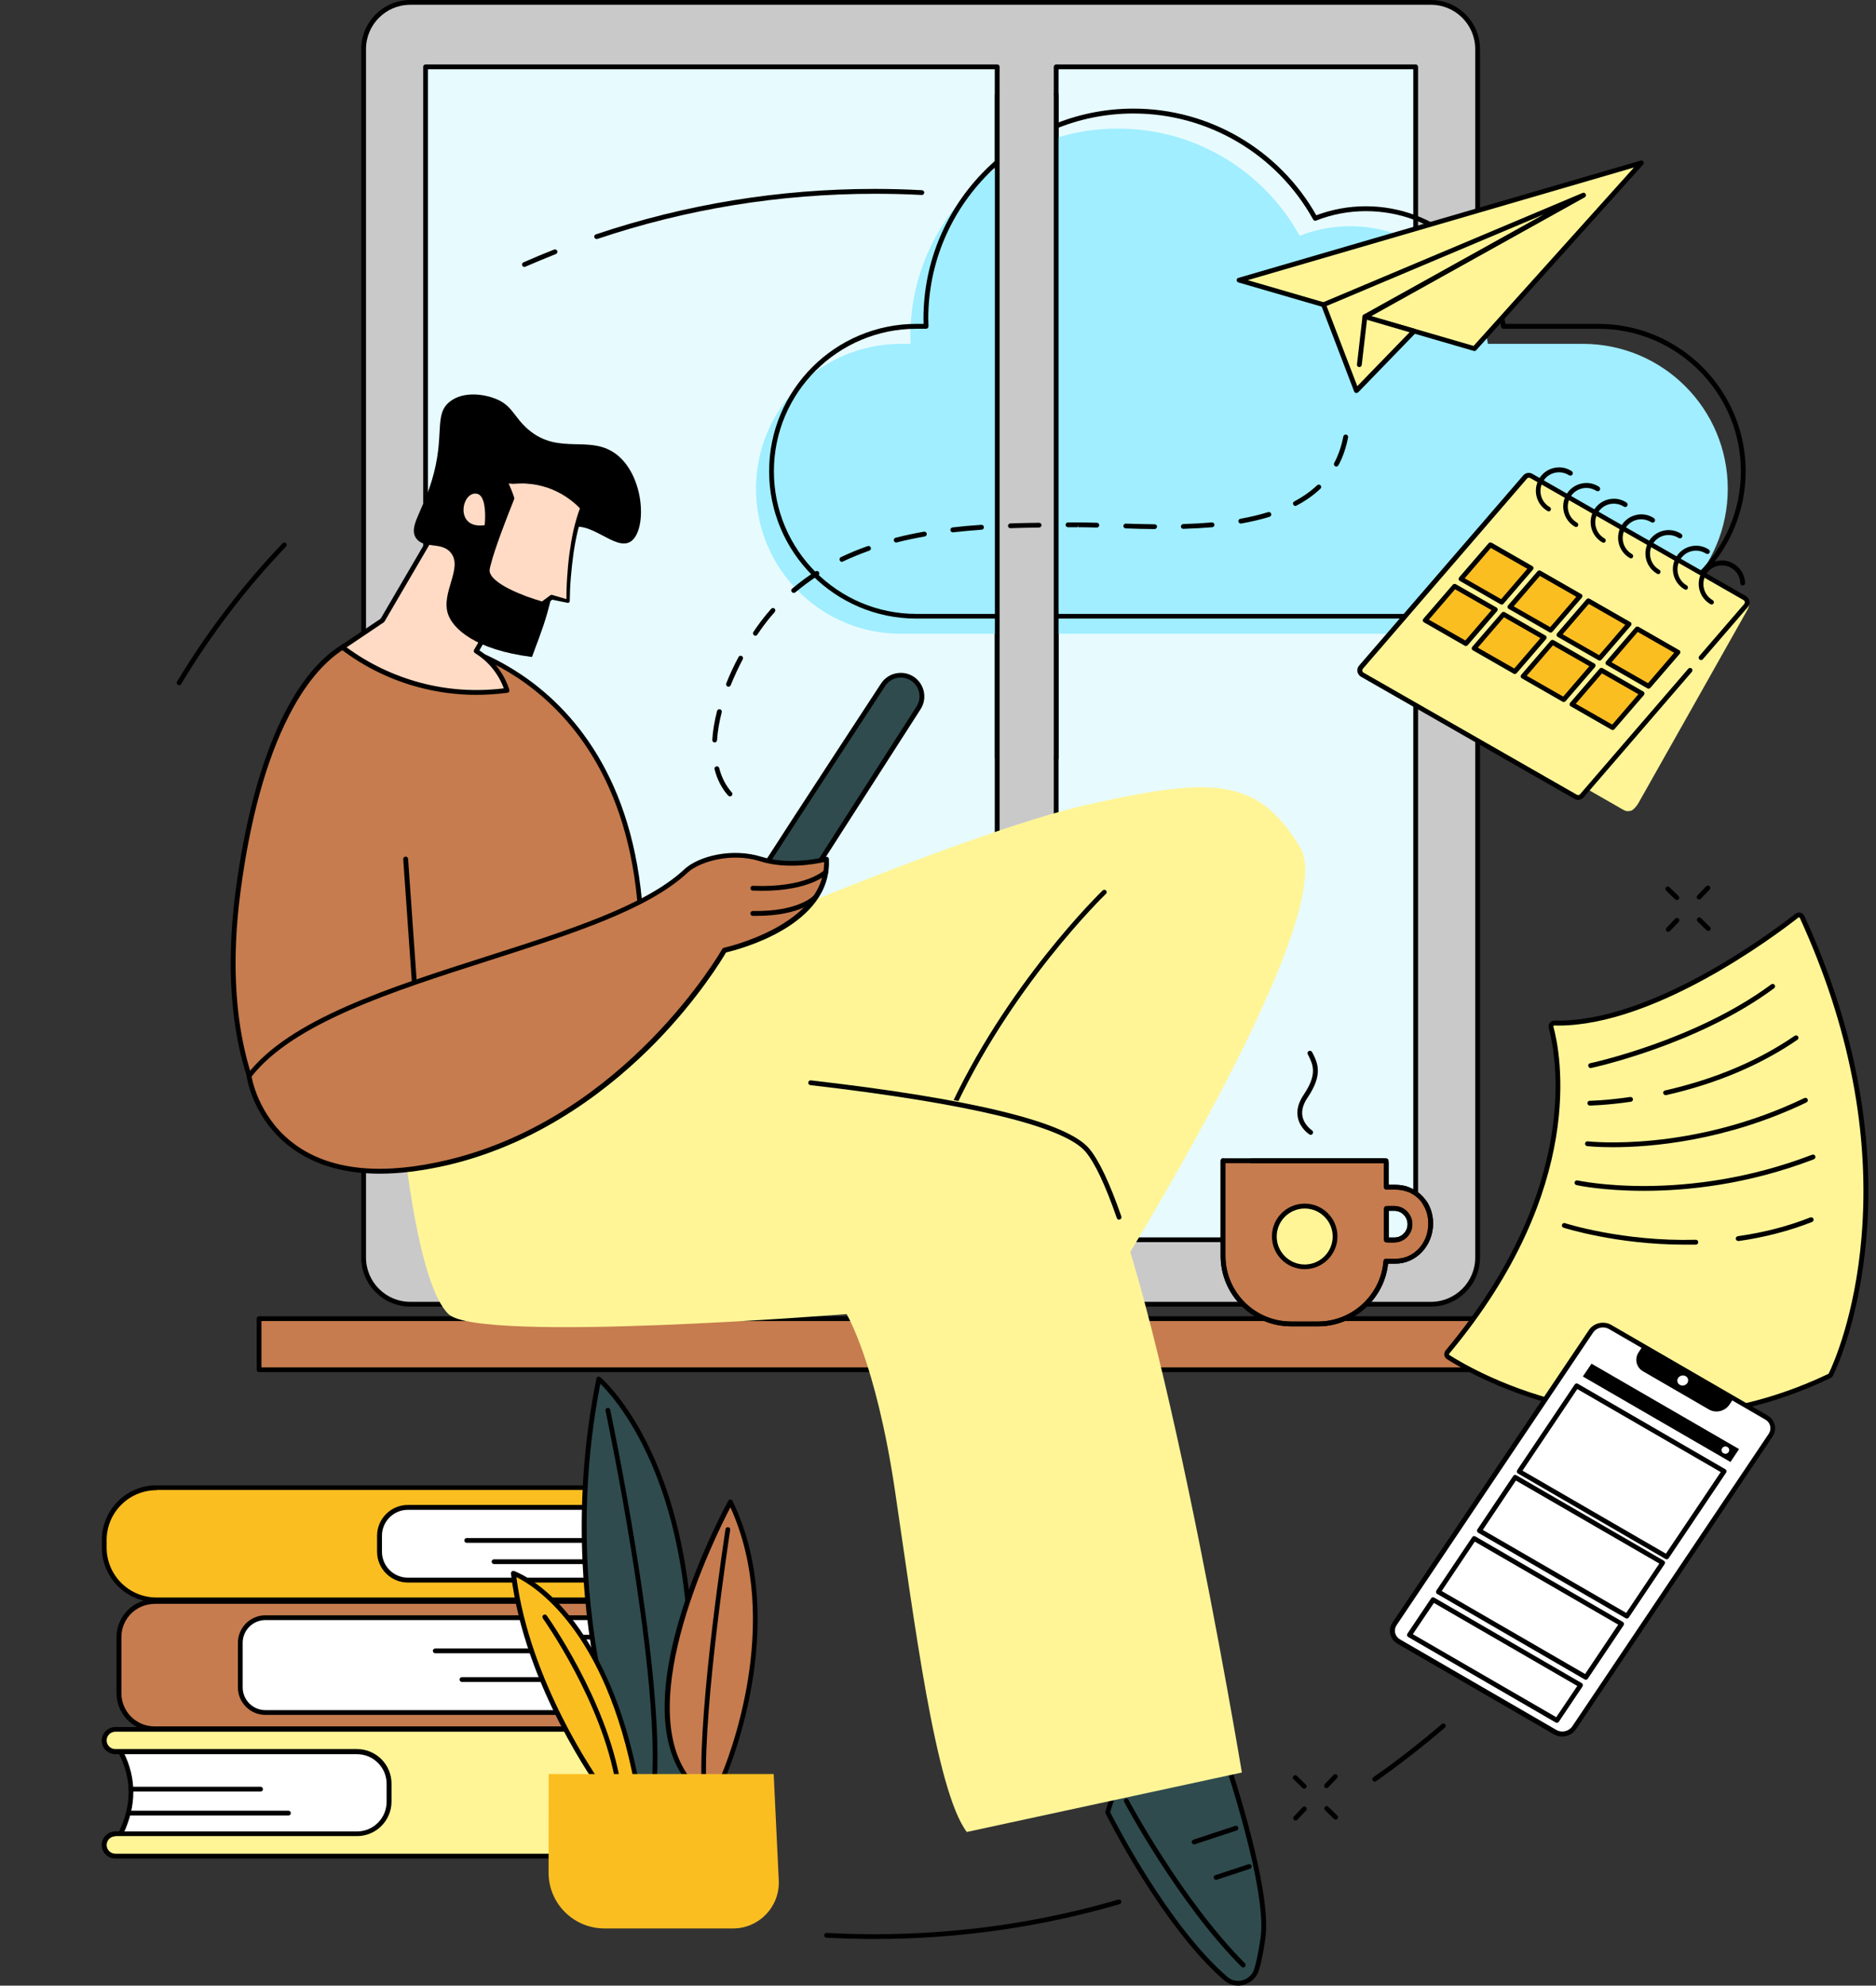 <svg width="189" height="200" viewBox="0 0 189 200" fill="none" xmlns="http://www.w3.org/2000/svg">
<rect x="0" y="0" width="189" height="200" fill="#333333" stroke="none"/>
<g clip-path="url(#clip0_171_8048)">
<path d="M144.164 0.24H41.333C38.743 0.24 36.634 2.35 36.634 4.94V126.666C36.634 129.257 38.743 131.366 41.333 131.366H144.164C146.754 131.366 148.863 129.257 148.863 126.666V4.94C148.863 2.35 146.754 0.24 144.164 0.24Z" fill="#C9C9C9"/>
<path d="M144.164 131.607H41.333C38.612 131.607 36.394 129.388 36.394 126.667V4.94C36.394 2.219 38.612 0 41.333 0H144.164C146.885 0 149.104 2.219 149.104 4.94V126.667C149.104 129.388 146.885 131.607 144.164 131.607ZM41.333 0.481C38.874 0.481 36.874 2.481 36.874 4.94V126.667C36.874 129.126 38.874 131.126 41.333 131.126H144.164C146.623 131.126 148.623 129.126 148.623 126.667V4.94C148.623 2.481 146.623 0.481 144.164 0.481H41.333Z" fill="black"/>
<path d="M148.863 47.235C148.732 47.235 148.623 47.126 148.623 46.995V32.208C148.623 32.077 148.732 31.967 148.863 31.967C148.995 31.967 149.104 32.077 149.104 32.208V46.995C149.104 47.126 148.995 47.235 148.863 47.235Z" fill="black"/>
<path d="M100.47 6.732H42.874V124.863H100.47V6.732Z" fill="#E7FBFF"/>
<path d="M100.47 125.115H42.874C42.743 125.115 42.634 125.005 42.634 124.874V6.732C42.634 6.601 42.743 6.492 42.874 6.492H100.47C100.601 6.492 100.71 6.601 100.71 6.732V124.863C100.71 125.005 100.601 125.115 100.47 125.115ZM43.115 124.634H100.218V6.973H43.115V124.634Z" fill="black"/>
<path d="M142.623 6.732H106.404V124.863H142.623V6.732Z" fill="#E7FBFF"/>
<path d="M142.623 125.115H106.404C106.273 125.115 106.164 125.005 106.164 124.874V6.732C106.164 6.601 106.273 6.492 106.404 6.492H142.623C142.754 6.492 142.864 6.601 142.864 6.732V124.863C142.864 125.005 142.754 125.115 142.623 125.115ZM106.645 124.634H142.383V6.973H106.645V124.634Z" fill="black"/>
<path d="M156.437 132.819H26.098V137.967H156.437V132.819Z" fill="#C67C4E"/>
<path d="M156.426 138.208H26.098C25.967 138.208 25.858 138.098 25.858 137.967V132.82C25.858 132.688 25.967 132.579 26.098 132.579H156.437C156.568 132.579 156.678 132.688 156.678 132.82V137.967C156.667 138.098 156.568 138.208 156.426 138.208ZM26.339 137.727H156.186V133.06H26.339V137.727Z" fill="black"/>
<path d="M141.759 119.77C141.399 119.65 141.016 119.584 140.601 119.584H139.65V116.907H123.213V126.491C123.213 130.284 126.284 133.355 130.065 133.355H132.787C136.393 133.355 139.344 130.568 139.617 127.038H140.59C142.623 127.038 144.131 125.289 144.131 123.246V123.213C144.153 121.595 143.191 120.251 141.759 119.77ZM140.47 124.907H139.661V121.715H140.47C141.344 121.715 142.043 122.437 142.043 123.311C142.043 124.185 141.344 124.907 140.47 124.907Z" fill="#C67C4E"/>
<path d="M132.798 133.595H130.076C126.164 133.595 122.973 130.415 122.973 126.492V116.907C122.973 116.776 123.082 116.667 123.213 116.667H139.65C139.781 116.667 139.891 116.776 139.891 116.907V119.333H140.59C141.016 119.333 141.432 119.399 141.825 119.53C143.377 120.054 144.372 121.497 144.372 123.213V123.246C144.372 125.464 142.678 127.279 140.59 127.279H139.836C139.464 130.841 136.404 133.595 132.798 133.595ZM123.464 117.158V126.503C123.464 130.153 126.437 133.115 130.076 133.115H132.798C136.229 133.115 139.126 130.437 139.388 127.016C139.399 126.885 139.508 126.798 139.628 126.798H140.601C142.448 126.798 143.902 125.246 143.902 123.257V123.224C143.902 121.716 143.027 120.448 141.683 120C141.344 119.88 140.973 119.825 140.601 119.825H139.65C139.519 119.825 139.41 119.716 139.41 119.585V117.158H123.464ZM140.47 125.147H139.661C139.53 125.147 139.421 125.038 139.421 124.907V121.716C139.421 121.585 139.53 121.475 139.661 121.475H140.47C141.475 121.475 142.295 122.295 142.295 123.311C142.284 124.328 141.475 125.147 140.47 125.147ZM139.902 124.666H140.47C141.202 124.666 141.803 124.054 141.803 123.311C141.803 122.568 141.202 121.956 140.47 121.956H139.902V124.666Z" fill="black"/>
<path d="M132.798 133.595H130.076C126.164 133.595 122.973 130.415 122.973 126.492V116.907C122.973 116.776 123.082 116.667 123.213 116.667C123.344 116.667 123.454 116.776 123.454 116.907V126.492C123.454 130.142 126.426 133.104 130.066 133.104H132.787C136.219 133.104 139.115 130.426 139.377 127.005C139.388 126.874 139.497 126.787 139.617 126.787H140.59C142.437 126.787 143.891 125.235 143.891 123.246V123.213C143.891 122.514 143.705 121.858 143.344 121.3C143.268 121.191 143.301 121.038 143.421 120.962C143.53 120.885 143.683 120.918 143.76 121.038C144.164 121.672 144.382 122.426 144.382 123.213V123.246C144.382 125.464 142.689 127.279 140.601 127.279H139.847C139.464 130.841 136.404 133.595 132.798 133.595ZM140.404 125.147H139.88C139.628 125.147 139.421 124.94 139.421 124.688V121.934C139.421 121.683 139.628 121.475 139.88 121.475H140.47C140.984 121.475 141.475 121.694 141.814 122.087C142.164 122.481 142.328 123.005 142.273 123.519C142.175 124.448 141.366 125.147 140.404 125.147ZM139.902 124.666H140.404C141.115 124.666 141.727 124.142 141.803 123.464C141.847 123.082 141.727 122.688 141.464 122.404C141.213 122.12 140.852 121.956 140.481 121.956H139.913V124.666H139.902ZM141.76 120.011C141.738 120.011 141.705 120.011 141.683 120C141.344 119.88 140.973 119.825 140.601 119.825H139.88C139.628 119.825 139.421 119.617 139.421 119.366V117.158H126.076C125.945 117.158 125.836 117.049 125.836 116.918C125.836 116.787 125.945 116.677 126.076 116.677H139.443C139.694 116.677 139.902 116.885 139.902 117.136V119.344H140.601C141.027 119.344 141.443 119.41 141.836 119.541C141.967 119.585 142.033 119.716 141.989 119.847C141.956 119.945 141.869 120.011 141.76 120.011Z" fill="black"/>
<path d="M131.451 127.596C133.141 127.591 134.508 126.217 134.503 124.527C134.498 122.837 133.125 121.471 131.435 121.476C129.745 121.48 128.378 122.854 128.383 124.544C128.387 126.234 129.761 127.6 131.451 127.596Z" fill="#FFF597"/>
<path d="M131.443 127.836C129.628 127.836 128.142 126.361 128.142 124.535C128.142 122.71 129.617 121.235 131.443 121.235C133.268 121.235 134.743 122.71 134.743 124.535C134.743 126.361 133.257 127.836 131.443 127.836ZM131.443 121.727C129.891 121.727 128.623 122.994 128.623 124.546C128.623 126.098 129.891 127.366 131.443 127.366C132.995 127.366 134.262 126.098 134.262 124.546C134.262 122.994 132.995 121.727 131.443 121.727Z" fill="black"/>
<path d="M132.044 114.306C132 114.306 131.956 114.295 131.913 114.262C131.88 114.24 130.973 113.65 130.754 112.568C130.601 111.847 130.798 111.082 131.322 110.295C132.754 108.186 132.284 107.246 131.792 106.262L131.749 106.186C131.694 106.065 131.738 105.923 131.858 105.858C131.978 105.803 132.12 105.847 132.186 105.967L132.229 106.044C132.743 107.06 133.322 108.218 131.727 110.568C131.279 111.235 131.104 111.869 131.224 112.459C131.399 113.333 132.164 113.847 132.175 113.847C132.284 113.923 132.317 114.065 132.251 114.186C132.208 114.262 132.131 114.306 132.044 114.306Z" fill="black"/>
<path d="M159.465 34.634H149.902C148.853 27.923 143.049 22.787 136.044 22.787C134.241 22.787 132.525 23.125 130.94 23.748C127.377 17.311 120.514 12.951 112.634 12.951C101.082 12.951 91.716 22.317 91.716 33.869C91.716 34.12 91.727 34.382 91.738 34.634H90.765C82.7 34.634 76.164 41.169 76.164 49.235C76.164 57.3 82.7 63.836 90.765 63.836H159.465C167.53 63.836 174.066 57.3 174.066 49.235C174.066 41.169 167.53 34.634 159.465 34.634Z" fill="#A0EEFF"/>
<path d="M161.027 62.306H92.328C84.142 62.306 77.486 55.65 77.486 47.465C77.486 39.279 84.142 32.623 92.328 32.623H93.049C93.038 32.448 93.038 32.273 93.038 32.098C93.038 20.437 102.525 10.94 114.197 10.94C121.814 10.94 128.852 15.049 132.612 21.683C134.219 21.082 135.891 20.776 137.607 20.776C141.027 20.776 144.339 22.011 146.929 24.241C149.443 26.404 151.115 29.377 151.672 32.623H161.027C169.213 32.623 175.869 39.279 175.869 47.465C175.869 55.65 169.213 62.306 161.027 62.306ZM92.328 33.115C84.415 33.115 77.967 39.552 77.967 47.475C77.967 55.388 84.404 61.836 92.328 61.836H161.027C168.94 61.836 175.388 55.399 175.388 47.475C175.388 39.563 168.951 33.115 161.027 33.115H151.464C151.344 33.115 151.246 33.027 151.224 32.907C150.164 26.164 144.437 21.268 137.607 21.268C135.88 21.268 134.197 21.585 132.59 22.219C132.481 22.262 132.35 22.219 132.295 22.109C128.645 15.53 121.716 11.432 114.197 11.432C102.798 11.432 93.519 20.71 93.519 32.109C93.519 32.339 93.53 32.579 93.541 32.809V32.863C93.541 32.929 93.519 32.995 93.475 33.038C93.432 33.082 93.366 33.115 93.3 33.115H92.328Z" fill="black"/>
<path d="M111.585 182.546C111.585 182.546 117.192 193.858 123.487 199.3C124.547 200.219 126.208 199.716 126.601 198.361C126.831 197.585 127.049 196.546 127.235 195.158C127.924 189.989 123.279 176.546 123.279 176.546L121.213 175.88C120.492 175.65 119.716 176.087 119.563 176.831L119.345 177.836L116.853 175.65C116.284 175.147 115.421 175.224 114.951 175.814C114 177.027 112.525 179.279 111.585 182.546Z" fill="#2F4B4E"/>
<path d="M124.733 200C124.219 200 123.727 199.814 123.334 199.475C117.071 194.066 111.432 182.765 111.377 182.645C111.355 182.59 111.345 182.525 111.366 182.47C112.295 179.235 113.738 176.984 114.776 175.661C115.039 175.322 115.421 175.115 115.858 175.082C116.284 175.038 116.711 175.18 117.028 175.465L119.202 177.377L119.334 176.776C119.421 176.35 119.694 175.989 120.066 175.771C120.437 175.552 120.886 175.508 121.301 175.639L123.366 176.306C123.443 176.328 123.498 176.383 123.519 176.459C123.705 177.006 128.175 190.022 127.487 195.18C127.312 196.448 127.104 197.53 126.842 198.415C126.634 199.137 126.077 199.683 125.355 199.902C125.148 199.967 124.94 200 124.733 200ZM111.847 182.525C112.372 183.574 117.749 194.022 123.651 199.115C124.088 199.497 124.656 199.618 125.213 199.454C125.771 199.29 126.208 198.853 126.372 198.295C126.623 197.443 126.831 196.372 127.006 195.137C127.651 190.339 123.552 178.066 123.104 176.743L121.148 176.109C120.864 176.022 120.558 176.055 120.306 176.197C120.055 176.339 119.869 176.59 119.804 176.885L119.585 177.891C119.563 177.978 119.508 178.044 119.421 178.066C119.345 178.087 119.246 178.077 119.181 178.022L116.689 175.836C116.459 175.639 116.175 175.541 115.88 175.574C115.585 175.596 115.323 175.749 115.137 175.978C114.142 177.246 112.754 179.41 111.847 182.525Z" fill="black"/>
<path d="M125.246 198.175C125.181 198.175 125.126 198.153 125.071 198.099C118.667 191.672 113.312 181.607 113.257 181.497C113.191 181.377 113.235 181.235 113.355 181.17C113.476 181.104 113.618 181.148 113.683 181.268C113.738 181.366 119.06 191.366 125.421 197.749C125.519 197.847 125.519 198 125.421 198.088C125.366 198.153 125.301 198.175 125.246 198.175Z" fill="black"/>
<path d="M122.514 189.345C122.416 189.345 122.317 189.279 122.284 189.181C122.241 189.049 122.306 188.918 122.437 188.875L125.782 187.771C125.913 187.727 126.044 187.804 126.088 187.924C126.131 188.055 126.066 188.186 125.935 188.23L122.59 189.334C122.558 189.345 122.536 189.345 122.514 189.345Z" fill="black"/>
<path d="M120.306 185.77C120.208 185.77 120.11 185.705 120.077 185.606C120.033 185.475 120.099 185.344 120.23 185.3L124.438 183.912C124.569 183.869 124.7 183.934 124.744 184.065C124.787 184.197 124.722 184.328 124.591 184.371L120.383 185.759C120.361 185.759 120.339 185.77 120.306 185.77Z" fill="black"/>
<path d="M65.825 97.595C66.252 97.147 96.962 83.879 109.508 81.06C122.055 78.24 126.732 78.207 131.006 85.388C135.279 92.557 110.437 131.705 110.437 131.705L57.585 117.923L65.825 97.595Z" fill="#FFF597"/>
<path d="M95.563 112.71C95.53 112.71 95.498 112.699 95.465 112.688C95.344 112.634 95.29 112.492 95.344 112.371C101.246 99.191 110.995 89.781 111.093 89.683C111.191 89.596 111.344 89.596 111.432 89.694C111.519 89.792 111.519 89.945 111.421 90.033C111.323 90.131 101.64 99.475 95.782 112.568C95.749 112.656 95.661 112.71 95.563 112.71Z" fill="#040404"/>
<path d="M40.7 115.125C40.7 115.125 42.088 129.388 45.181 132.36C48.263 135.322 85.29 132.36 85.29 132.36C85.29 132.36 88.23 137.18 90.153 150.065C92.077 162.951 94.219 180.284 97.399 184.524L125.115 178.535C125.115 178.535 115.924 123.355 109.53 115.847C103.148 108.339 56.678 107.158 56.678 107.158L40.7 115.125Z" fill="#FFF597"/>
<path d="M112.744 122.852C112.645 122.852 112.547 122.787 112.514 122.688C111.356 119.344 110.285 117.093 109.356 116C107.192 113.453 97.607 111.147 81.64 109.3C81.509 109.289 81.41 109.169 81.432 109.027C81.443 108.896 81.574 108.798 81.706 108.819C98.022 110.699 107.454 113.005 109.727 115.683C110.7 116.83 111.793 119.136 112.973 122.524C113.017 122.656 112.951 122.787 112.82 122.83C112.798 122.852 112.766 122.852 112.744 122.852Z" fill="#040404"/>
<path d="M92 68.426C91.017 67.705 89.629 67.956 88.962 68.973C85.508 74.24 75.957 88.82 75.847 89.18L80.634 89.858L92.547 71.29C93.148 70.35 92.918 69.093 92 68.426Z" fill="#2F4B4E"/>
<path d="M80.634 90.098C80.623 90.098 80.612 90.098 80.601 90.098L75.814 89.421C75.749 89.41 75.683 89.366 75.64 89.311C75.607 89.257 75.596 89.18 75.618 89.115C75.727 88.765 82.831 77.901 88.765 68.841C89.126 68.295 89.683 67.923 90.328 67.814C90.973 67.694 91.618 67.847 92.153 68.229C93.159 68.972 93.421 70.371 92.754 71.421L80.842 89.989C80.787 90.055 80.711 90.098 80.634 90.098ZM76.23 88.994L80.514 89.596L92.339 71.158C92.875 70.317 92.667 69.202 91.869 68.612C91.443 68.306 90.929 68.186 90.416 68.273C89.902 68.371 89.465 68.656 89.181 69.093C81.869 80.24 77.159 87.486 76.23 88.994Z" fill="black"/>
<path d="M26.908 112.382C26.908 112.382 21.935 105.432 23.968 89.858C26 74.284 30.984 66.207 36.197 64.361C41.41 62.514 62.853 65.891 64.525 92.044L26.908 112.382Z" fill="#C67C4E"/>
<path d="M26.907 112.623C26.831 112.623 26.754 112.59 26.711 112.524C26.656 112.459 21.705 105.311 23.727 89.825C25.585 75.628 30.099 66.262 36.121 64.131C38.907 63.147 46 63.639 52.361 67.847C57.53 71.257 63.891 78.229 64.776 92.032C64.787 92.131 64.733 92.218 64.645 92.262L27.017 112.601C26.984 112.612 26.94 112.623 26.907 112.623ZM39.323 64.175C38.066 64.175 37.017 64.328 36.285 64.59C33.618 65.53 31.137 68.12 29.115 72.076C26.82 76.546 25.181 82.535 24.219 89.89C22.394 103.847 26.263 110.885 26.995 112.065L64.295 91.912C63.377 78.404 57.159 71.584 52.099 68.24C47.563 65.257 42.689 64.175 39.323 64.175Z" fill="black"/>
<path d="M41.891 101.377C41.76 101.377 41.662 101.279 41.651 101.147L40.623 86.546C40.612 86.415 40.711 86.295 40.853 86.284C40.984 86.273 41.104 86.371 41.115 86.513L42.142 101.115C42.153 101.246 42.055 101.366 41.913 101.377C41.902 101.377 41.891 101.377 41.891 101.377Z" fill="black"/>
<path d="M25.093 108.382C25.093 108.382 26.896 121.464 45.18 117.082C63.453 112.71 72.984 95.716 72.984 95.716C72.984 95.716 83.628 93.442 83.268 86.535C83.268 86.535 79.705 87.486 76.677 86.535C73.65 85.585 70.371 86.557 69.104 87.737C60.459 95.836 32.852 98.273 25.093 108.382Z" fill="#C67C4E"/>
<path d="M38.273 118.218C34.874 118.218 32.011 117.443 29.727 115.88C25.53 113.016 24.874 108.601 24.852 108.415C24.841 108.35 24.863 108.284 24.896 108.229C29.169 102.667 39.29 99.442 49.071 96.317C57.279 93.694 65.038 91.213 68.94 87.563C70.372 86.229 73.76 85.366 76.743 86.306C79.672 87.224 83.159 86.317 83.202 86.306C83.268 86.284 83.344 86.306 83.41 86.339C83.465 86.382 83.508 86.448 83.508 86.525C83.858 93.257 74.328 95.661 73.147 95.934C72.765 96.59 70.372 100.557 66.12 104.929C61.836 109.322 54.743 115.049 45.246 117.322C42.71 117.912 40.383 118.218 38.273 118.218ZM25.344 108.437C25.465 109.104 26.317 112.962 30 115.475C33.585 117.923 38.667 118.371 45.115 116.831C63.082 112.524 72.667 95.749 72.765 95.585C72.798 95.519 72.853 95.486 72.929 95.464C73.027 95.442 83.06 93.224 83.027 86.831C82.098 87.038 79.18 87.574 76.601 86.754C73.618 85.814 70.426 86.82 69.268 87.901C65.29 91.628 57.486 94.12 49.224 96.765C39.552 99.858 29.563 103.049 25.344 108.437Z" fill="black"/>
<path d="M76.754 89.726C76.459 89.726 76.153 89.715 75.836 89.704C75.705 89.704 75.596 89.584 75.607 89.453C75.607 89.322 75.716 89.213 75.858 89.224C81.191 89.442 83.006 87.672 83.028 87.661C83.126 87.562 83.279 87.562 83.366 87.661C83.465 87.759 83.465 87.901 83.366 87.999C83.301 88.065 81.618 89.726 76.754 89.726Z" fill="black"/>
<path d="M76.197 92.251C76.077 92.251 75.957 92.251 75.837 92.251C75.706 92.251 75.596 92.142 75.596 91.999C75.596 91.868 75.716 91.759 75.848 91.759C80.492 91.847 82.001 90.196 82.011 90.174C82.099 90.076 82.252 90.065 82.35 90.153C82.449 90.24 82.46 90.393 82.372 90.491C82.317 90.579 80.798 92.251 76.197 92.251Z" fill="black"/>
<path d="M44.514 52.24C44.372 52.492 38.525 62.481 38.525 62.481L34.492 65.191C35.978 66.317 38.602 68.022 42.285 68.994C46.033 69.989 49.214 69.781 51.082 69.53C50.918 69.016 50.645 68.361 50.175 67.661C49.432 66.568 48.547 65.923 47.978 65.574C49.181 63.508 50.383 61.442 51.585 59.377L44.514 52.24Z" fill="#FFDBC5"/>
<path d="M47.99 69.989C46.044 69.989 44.121 69.737 42.219 69.235C39.356 68.481 36.711 67.18 34.35 65.388C34.285 65.344 34.252 65.267 34.252 65.191C34.252 65.114 34.296 65.038 34.361 64.994L38.35 62.317C38.788 61.562 44.175 52.36 44.307 52.131C44.339 52.065 44.405 52.022 44.481 52.011C44.558 52 44.635 52.022 44.689 52.076L51.76 59.213C51.837 59.289 51.848 59.41 51.793 59.508L48.296 65.508C49.126 66.054 49.815 66.732 50.372 67.541C50.776 68.131 51.093 68.787 51.312 69.464C51.334 69.53 51.323 69.606 51.29 69.672C51.257 69.737 51.192 69.77 51.115 69.781C50.066 69.912 49.028 69.989 47.99 69.989ZM34.919 65.202C37.159 66.852 39.662 68.043 42.35 68.765C45.104 69.497 47.935 69.683 50.755 69.333C50.558 68.787 50.296 68.284 49.968 67.803C49.41 66.983 48.7 66.306 47.848 65.781C47.738 65.716 47.695 65.562 47.76 65.453L51.279 59.42L44.558 52.644C43.618 54.262 38.951 62.24 38.733 62.612C38.711 62.644 38.689 62.666 38.656 62.688L34.919 65.202Z" fill="black"/>
<path d="M62.219 45.858C59.52 43.65 56.35 45.956 53.203 43.246C51.76 42 51.629 40.83 49.902 40.153C48.755 39.705 46.711 39.388 45.355 40.426C43.629 41.748 44.897 43.803 43.498 48.415C42.514 51.65 41.148 53.06 41.913 54.197C42.689 55.344 44.492 54.502 45.432 55.694C46.645 57.235 44.427 59.65 45.126 61.825C45.607 63.322 47.88 65.453 53.596 66.175C53.913 65.257 54.667 63.442 55.159 61.672C56.7 56.12 55.858 53.989 57.257 53.279C59.388 52.175 61.957 55.574 63.541 54.546C65.17 53.464 64.984 48.131 62.219 45.858Z" fill="black"/>
<path d="M51.039 48.579L51.574 50.207C51.574 50.207 49.476 55.344 49.104 57.278C48.733 59.213 54.645 60.83 54.645 60.83L55.574 60.142L57.224 60.557C57.224 60.557 57.17 54.907 58.689 51.136C58.7 51.136 55.913 47.748 51.039 48.579Z" fill="#FFDBC5"/>
<path d="M51.246 48.699C51.465 49.191 51.651 49.639 51.804 50.131C51.826 50.186 51.815 50.251 51.793 50.295C51.345 51.41 50.908 52.535 50.492 53.661C50.088 54.787 49.673 55.923 49.389 57.071L49.345 57.289C49.323 57.366 49.334 57.41 49.323 57.464C49.334 57.574 49.345 57.694 49.41 57.803C49.509 58.033 49.695 58.24 49.913 58.426C50.339 58.798 50.853 59.093 51.378 59.355C52.438 59.88 53.574 60.284 54.711 60.612L54.503 60.656L55.432 59.967L55.443 59.956C55.498 59.912 55.574 59.912 55.629 59.923L57.268 60.404L57.061 60.568C57.061 59.759 57.083 58.962 57.137 58.164C57.192 57.366 57.257 56.568 57.367 55.77C57.476 54.972 57.607 54.186 57.782 53.388C57.968 52.601 58.186 51.825 58.481 51.06L58.514 51.3C58.077 50.809 57.531 50.371 56.962 50C56.394 49.628 55.771 49.333 55.126 49.114C54.481 48.907 53.804 48.754 53.126 48.721C52.788 48.677 52.449 48.699 52.099 48.71C51.913 48.71 51.804 48.743 51.673 48.732C51.542 48.732 51.41 48.71 51.246 48.699ZM50.831 48.448C51.028 48.393 51.236 48.339 51.454 48.295C51.673 48.251 51.913 48.218 52.077 48.218C52.438 48.207 52.798 48.186 53.159 48.229C53.88 48.262 54.591 48.426 55.279 48.645C55.968 48.863 56.623 49.191 57.225 49.574C57.837 49.967 58.394 50.415 58.886 50.972C58.941 51.038 58.962 51.126 58.929 51.202L58.919 51.213C58.623 51.945 58.405 52.699 58.208 53.464C58.022 54.229 57.88 55.016 57.771 55.792C57.662 56.579 57.574 57.366 57.509 58.164C57.443 58.951 57.41 59.748 57.4 60.546C57.4 60.645 57.323 60.721 57.225 60.721C57.214 60.721 57.203 60.721 57.192 60.721L55.52 60.382L55.727 60.339L54.798 61.027C54.733 61.071 54.656 61.082 54.591 61.06C53.421 60.721 52.274 60.317 51.17 59.77C50.623 59.497 50.077 59.191 49.596 58.765C49.356 58.557 49.126 58.306 48.973 57.978C48.897 57.814 48.853 57.628 48.853 57.442C48.864 57.355 48.864 57.246 48.886 57.169L48.941 56.94C49.236 55.748 49.651 54.612 50.055 53.475C50.471 52.339 50.908 51.213 51.356 50.098L51.345 50.262C51.148 49.683 50.984 49.049 50.831 48.448Z" fill="black"/>
<path d="M49.05 53.103C49.05 53.103 49.563 49.355 47.815 49.475C46.044 49.606 45.585 53.748 49.05 53.103Z" fill="#FFDBC5"/>
<path d="M48.35 53.42C47.443 53.42 46.929 53.049 46.645 52.688C46.088 51.989 46.132 50.994 46.427 50.328C46.711 49.694 47.214 49.289 47.782 49.246C48.164 49.213 48.492 49.344 48.744 49.617C49.618 50.557 49.29 53.049 49.279 53.147C49.268 53.246 49.181 53.333 49.082 53.355C48.82 53.399 48.569 53.42 48.35 53.42ZM47.891 49.716C47.869 49.716 47.847 49.716 47.826 49.716C47.432 49.748 47.082 50.032 46.875 50.513C46.634 51.049 46.591 51.836 47.028 52.382C47.388 52.841 48.011 53.016 48.831 52.896C48.908 52.131 48.951 50.524 48.405 49.934C48.263 49.792 48.099 49.716 47.891 49.716Z" fill="black"/>
<path d="M62.164 159.158C60.995 156.743 60.874 154.306 62.164 151.847L61.246 150.743L35.989 151.574L36.864 159.596L61.312 159.88L62.164 159.158Z" fill="white"/>
<path d="M61.312 160.109C61.301 160.109 61.301 160.109 61.312 160.109L36.864 159.825C36.743 159.825 36.634 159.727 36.623 159.607L35.749 151.585C35.738 151.519 35.76 151.454 35.803 151.399C35.847 151.344 35.913 151.322 35.978 151.312L61.235 150.481C61.312 150.481 61.377 150.514 61.432 150.568L62.35 151.672C62.416 151.749 62.426 151.858 62.383 151.935C61.181 154.23 61.181 156.557 62.383 159.027C62.426 159.126 62.405 159.246 62.317 159.322L61.454 160.033C61.421 160.088 61.366 160.109 61.312 160.109ZM37.082 159.344L61.224 159.618L61.869 159.082C60.722 156.601 60.722 154.175 61.88 151.869L61.137 150.973L36.263 151.792L37.082 159.344Z" fill="black"/>
<path d="M15.77 149.847H49.049H62.634C63.18 149.847 63.628 150.295 63.628 150.841C63.628 151.388 63.18 151.836 62.634 151.836H41.093C39.519 151.836 38.24 153.114 38.24 154.688V156.295C38.24 157.869 39.519 159.147 41.093 159.147H62.645C63.191 159.147 63.639 159.595 63.639 160.142C63.639 160.688 63.191 161.136 62.645 161.136H15.77C12.863 161.136 10.502 158.776 10.502 155.869V155.114C10.502 152.207 12.863 149.847 15.77 149.847Z" fill="#FBBE21"/>
<path d="M62.634 161.377H15.77C12.732 161.377 10.262 158.907 10.262 155.869V155.115C10.262 152.076 12.732 149.606 15.77 149.606H62.645C63.322 149.606 63.88 150.164 63.88 150.841C63.88 151.519 63.322 152.076 62.645 152.076H41.093C39.65 152.076 38.481 153.246 38.481 154.688V156.295C38.481 157.738 39.65 158.907 41.093 158.907H62.645C63.322 158.907 63.88 159.464 63.88 160.142C63.869 160.83 63.322 161.377 62.634 161.377ZM15.77 150.098C12.994 150.098 10.743 152.35 10.743 155.126V155.88C10.743 158.656 12.994 160.907 15.77 160.907H62.645C63.06 160.907 63.399 160.568 63.399 160.153C63.399 159.738 63.06 159.399 62.645 159.399H41.093C39.388 159.399 37.989 158.011 37.989 156.295V154.688C37.989 152.983 39.377 151.585 41.093 151.585H62.645C63.06 151.585 63.399 151.246 63.399 150.83C63.399 150.415 63.06 150.076 62.645 150.076H15.77V150.098Z" fill="black"/>
<path d="M61.246 155.399H47.016C46.885 155.399 46.776 155.29 46.776 155.158C46.776 155.027 46.885 154.918 47.016 154.918H61.235C61.366 154.918 61.475 155.027 61.475 155.158C61.486 155.29 61.377 155.399 61.246 155.399Z" fill="black"/>
<path d="M61.333 157.541H49.77C49.639 157.541 49.53 157.432 49.53 157.301C49.53 157.169 49.639 157.06 49.77 157.06H61.333C61.464 157.06 61.574 157.169 61.574 157.301C61.574 157.432 61.464 157.541 61.333 157.541Z" fill="black"/>
<path d="M63.989 172.798H21.65V162.426H63.989C62.732 165.934 62.7 169.388 63.989 172.798Z" fill="white"/>
<path d="M63.989 173.049H21.651C21.519 173.049 21.41 172.94 21.41 172.809V162.437C21.41 162.306 21.519 162.197 21.651 162.197H63.989C64.066 162.197 64.142 162.23 64.186 162.295C64.23 162.361 64.241 162.437 64.219 162.514C62.973 165.989 62.973 169.421 64.219 172.721C64.252 172.798 64.241 172.874 64.186 172.94C64.142 173.006 64.066 173.049 63.989 173.049ZM21.891 172.557H63.64C62.514 169.355 62.514 166.033 63.651 162.667H21.902V172.557H21.891Z" fill="black"/>
<path d="M26.743 162.94H64.273C64.721 162.94 65.093 162.579 65.093 162.12C65.093 161.672 64.732 161.3 64.273 161.3H15.574C13.595 161.3 11.978 162.907 11.978 164.896V170.546C11.978 172.524 13.585 174.142 15.574 174.142H64.273C64.721 174.142 65.093 173.781 65.093 173.322C65.093 172.874 64.732 172.502 64.273 172.502H26.743C25.344 172.502 24.207 171.366 24.207 169.967V165.486C24.207 164.076 25.344 162.94 26.743 162.94Z" fill="#C67C4E"/>
<path d="M64.273 174.382H15.574C13.465 174.382 11.738 172.667 11.738 170.546V164.896C11.738 162.787 13.454 161.06 15.574 161.06H64.273C64.853 161.06 65.333 161.53 65.333 162.12C65.333 162.699 64.864 163.18 64.273 163.18H26.743C25.476 163.18 24.448 164.208 24.448 165.475V169.956C24.448 171.224 25.476 172.251 26.743 172.251H64.273C64.853 172.251 65.333 172.721 65.333 173.311C65.333 173.902 64.864 174.382 64.273 174.382ZM15.574 161.552C13.727 161.552 12.23 163.049 12.23 164.896V170.546C12.23 172.393 13.727 173.891 15.574 173.891H64.273C64.59 173.891 64.853 173.628 64.853 173.311C64.853 172.994 64.59 172.732 64.273 172.732H26.743C25.213 172.732 23.967 171.486 23.967 169.956V165.475C23.967 163.945 25.213 162.699 26.743 162.699H64.273C64.59 162.699 64.853 162.437 64.853 162.12C64.853 161.803 64.59 161.541 64.273 161.541H15.574V161.552Z" fill="black"/>
<path d="M63.235 165.137H56.984C56.852 165.137 56.743 165.027 56.743 164.896C56.743 164.765 56.852 164.656 56.984 164.656H63.235C63.366 164.656 63.475 164.765 63.475 164.896C63.475 165.027 63.366 165.137 63.235 165.137Z" fill="black"/>
<path d="M63.104 166.524H43.847C43.716 166.524 43.606 166.415 43.606 166.284C43.606 166.153 43.716 166.043 43.847 166.043H63.104C63.235 166.043 63.344 166.153 63.344 166.284C63.344 166.415 63.235 166.524 63.104 166.524Z" fill="black"/>
<path d="M63.104 169.41H46.535C46.404 169.41 46.295 169.3 46.295 169.169C46.295 169.038 46.404 168.929 46.535 168.929H63.104C63.235 168.929 63.344 169.038 63.344 169.169C63.344 169.3 63.235 169.41 63.104 169.41Z" fill="black"/>
<path d="M12.153 184.721C13.475 181.989 13.606 179.235 12.153 176.459L13.191 175.213L41.727 176.153L40.743 185.213L13.126 185.53L12.153 184.721Z" fill="white"/>
<path d="M13.126 185.77C13.071 185.77 13.016 185.749 12.973 185.716L12 184.907C11.913 184.831 11.891 184.71 11.934 184.612C13.301 181.803 13.301 179.169 11.934 176.568C11.891 176.481 11.902 176.372 11.967 176.306L13.005 175.06C13.049 175.005 13.126 174.973 13.202 174.973L41.738 175.913C41.803 175.913 41.869 175.945 41.913 176C41.956 176.055 41.978 176.12 41.967 176.186L40.984 185.246C40.973 185.366 40.863 185.464 40.743 185.464L13.126 185.77ZM12.448 184.656L13.213 185.29L40.535 184.973L41.465 176.382L13.312 175.454L12.448 176.492C13.76 179.104 13.76 181.847 12.448 184.656Z" fill="black"/>
<path d="M64.579 174.208H26.973H11.617C10.994 174.208 10.492 174.71 10.492 175.333C10.492 175.956 10.994 176.459 11.617 176.459H35.967C37.748 176.459 39.191 177.902 39.191 179.683V181.497C39.191 183.279 37.748 184.721 35.967 184.721H11.617C10.994 184.721 10.492 185.224 10.492 185.847C10.492 186.47 10.994 186.973 11.617 186.973H64.579C67.869 186.973 70.535 184.306 70.535 181.016V180.164C70.535 176.874 67.869 174.208 64.579 174.208Z" fill="#FFF597"/>
<path d="M64.579 187.202H11.618C10.864 187.202 10.252 186.59 10.252 185.836C10.252 185.082 10.864 184.47 11.618 184.47H35.967C37.618 184.47 38.951 183.125 38.951 181.486V179.672C38.951 178.022 37.607 176.688 35.967 176.688H11.618C10.864 176.688 10.252 176.076 10.252 175.322C10.252 174.568 10.864 173.956 11.618 173.956H64.579C68 173.956 70.776 176.732 70.776 180.153V181.005C70.776 184.426 68 187.202 64.579 187.202ZM11.618 184.962C11.137 184.962 10.743 185.355 10.743 185.836C10.743 186.317 11.137 186.71 11.618 186.71H64.579C67.727 186.71 70.295 184.153 70.295 180.994V180.142C70.295 176.994 67.738 174.426 64.579 174.426H11.618C11.137 174.426 10.743 174.819 10.743 175.3C10.743 175.781 11.137 176.175 11.618 176.175H35.967C37.88 176.175 39.443 177.727 39.443 179.65V181.464C39.443 183.377 37.891 184.94 35.967 184.94H11.618V184.962Z" fill="black"/>
<path d="M26.262 180.448H13.191C13.06 180.448 12.951 180.338 12.951 180.207C12.951 180.076 13.06 179.967 13.191 179.967H26.251C26.382 179.967 26.492 180.076 26.492 180.207C26.503 180.338 26.393 180.448 26.262 180.448Z" fill="black"/>
<path d="M29.06 182.863H13.093C12.962 182.863 12.852 182.754 12.852 182.623C12.852 182.492 12.962 182.382 13.093 182.382H29.06C29.191 182.382 29.301 182.492 29.301 182.623C29.301 182.754 29.191 182.863 29.06 182.863Z" fill="black"/>
<path d="M145.902 136.699C148.383 138.295 164.721 147.902 184.295 138.612C184.361 138.579 184.426 138.524 184.459 138.448C185.213 136.885 193.541 118.557 181.563 92.371C181.465 92.164 181.213 92.098 181.038 92.24C178.842 93.956 166.448 103.3 156.612 103.06C156.383 103.049 156.208 103.268 156.273 103.486C156.984 106.076 159.716 119.552 145.825 136.186C145.694 136.35 145.727 136.59 145.902 136.699Z" fill="#FFF597"/>
<path d="M167.006 142.852C164.241 142.852 161.443 142.557 158.645 141.967C151.782 140.525 147.06 137.727 145.771 136.896C145.629 136.809 145.53 136.656 145.508 136.492C145.487 136.328 145.53 136.153 145.64 136.022C159.465 119.464 156.722 106.055 156.033 103.541C155.989 103.366 156.022 103.169 156.131 103.027C156.252 102.874 156.426 102.798 156.612 102.798C166.328 103.038 178.536 93.869 180.885 92.033C181.028 91.924 181.202 91.88 181.377 91.924C181.552 91.967 181.705 92.087 181.782 92.251C186.809 103.246 188.918 114.142 188.033 124.645C187.355 132.678 185.126 137.628 184.678 138.536C184.623 138.656 184.525 138.754 184.405 138.809C178.754 141.508 172.929 142.852 167.006 142.852ZM156.601 103.29C156.558 103.29 156.525 103.311 156.514 103.333C156.503 103.355 156.492 103.377 156.503 103.421C157.202 105.978 159.989 119.607 146.011 136.339C145.989 136.372 145.989 136.404 145.989 136.426C145.989 136.448 146 136.47 146.033 136.492C147.301 137.301 151.967 140.066 158.743 141.497C167.432 143.322 176 142.284 184.197 138.383C184.219 138.372 184.23 138.361 184.241 138.339C184.678 137.443 186.875 132.557 187.541 124.623C188.415 114.208 186.328 103.388 181.334 92.47C181.312 92.426 181.279 92.415 181.257 92.404C181.235 92.404 181.202 92.393 181.17 92.426C178.831 94.262 166.776 103.301 156.973 103.301C156.864 103.301 156.732 103.301 156.601 103.29Z" fill="black"/>
<path d="M160.252 107.574C160.142 107.574 160.044 107.497 160.011 107.377C159.979 107.246 160.066 107.115 160.197 107.093C160.306 107.071 170.798 104.819 178.448 99.147C178.558 99.071 178.711 99.093 178.787 99.202C178.864 99.311 178.842 99.464 178.733 99.541C170.995 105.278 160.405 107.552 160.295 107.574C160.285 107.574 160.274 107.574 160.252 107.574Z" fill="black"/>
<path d="M167.804 110.306C167.694 110.306 167.596 110.229 167.563 110.12C167.53 109.989 167.618 109.858 167.749 109.836C172.743 108.699 177.137 106.852 180.809 104.328C180.918 104.251 181.071 104.284 181.148 104.393C181.224 104.503 181.191 104.656 181.082 104.732C177.366 107.279 172.918 109.158 167.858 110.306C167.836 110.306 167.825 110.306 167.804 110.306Z" fill="black"/>
<path d="M160.164 111.355C160.033 111.355 159.924 111.246 159.924 111.115C159.924 110.984 160.033 110.874 160.164 110.874C160.175 110.874 161.782 110.852 164.241 110.492C164.372 110.47 164.492 110.568 164.514 110.699C164.536 110.831 164.437 110.951 164.306 110.973C161.815 111.333 160.175 111.355 160.164 111.355Z" fill="black"/>
<path d="M162.481 115.552C160.863 115.552 159.923 115.442 159.902 115.442C159.77 115.432 159.672 115.311 159.694 115.169C159.705 115.038 159.825 114.94 159.967 114.962C160.066 114.972 170.306 116.12 181.781 110.601C181.902 110.546 182.044 110.59 182.109 110.71C182.164 110.83 182.12 110.972 182 111.038C173.825 114.962 166.284 115.552 162.481 115.552Z" fill="black"/>
<path d="M165.618 119.945C161.476 119.945 158.875 119.388 158.82 119.366C158.689 119.333 158.612 119.202 158.634 119.082C158.667 118.951 158.787 118.874 158.918 118.896C159.028 118.918 169.738 121.235 182.569 116.306C182.689 116.262 182.831 116.317 182.885 116.448C182.929 116.568 182.875 116.71 182.743 116.765C176.088 119.322 169.989 119.945 165.618 119.945Z" fill="black"/>
<path d="M175.115 124.994C174.995 124.994 174.896 124.907 174.875 124.787C174.853 124.656 174.951 124.535 175.082 124.513C177.662 124.153 180.121 123.519 182.383 122.623C182.503 122.579 182.645 122.634 182.7 122.765C182.743 122.885 182.689 123.027 182.558 123.082C180.252 123.989 177.76 124.634 175.148 125.005C175.137 124.994 175.126 124.994 175.115 124.994Z" fill="black"/>
<path d="M169.694 125.366C162.831 125.366 157.574 123.672 157.52 123.661C157.388 123.617 157.323 123.486 157.367 123.355C157.41 123.224 157.541 123.158 157.673 123.202C157.727 123.224 163.498 125.071 170.842 124.874C170.984 124.874 171.082 124.972 171.093 125.115C171.093 125.246 170.995 125.355 170.853 125.366C170.459 125.366 170.077 125.366 169.694 125.366Z" fill="black"/>
<path d="M177.956 142.776L162.197 133.65C161.552 133.279 160.689 133.476 160.273 134.098L140.492 163.552C140.077 164.175 140.262 164.973 140.907 165.344L156.667 174.47C157.312 174.842 158.175 174.645 158.59 174.022L178.372 144.568C178.787 143.956 178.601 143.148 177.956 142.776Z" fill="white"/>
<path d="M157.377 174.907C157.093 174.907 156.809 174.842 156.546 174.689L140.787 165.563C140.415 165.344 140.164 165.006 140.066 164.601C139.967 164.197 140.055 163.771 140.295 163.421L160.076 133.967C160.557 133.246 161.563 133.017 162.317 133.443L178.076 142.568C178.448 142.787 178.699 143.126 178.798 143.53C178.896 143.935 178.809 144.361 178.568 144.711L158.787 174.164C158.47 174.645 157.923 174.907 157.377 174.907ZM161.497 133.705C161.104 133.705 160.721 133.891 160.492 134.23L140.71 163.683C140.546 163.924 140.492 164.208 140.557 164.481C140.623 164.754 140.798 164.984 141.049 165.126L156.809 174.252C157.344 174.558 158.055 174.394 158.404 173.88L178.186 144.426C178.35 144.186 178.404 143.902 178.339 143.629C178.273 143.355 178.098 143.126 177.847 142.984L162.087 133.858C161.902 133.76 161.705 133.705 161.497 133.705Z" fill="black"/>
<path d="M165.519 135.563L165.093 136.197C164.645 136.864 164.842 137.738 165.541 138.131L172.164 141.967C172.863 142.372 173.781 142.153 174.23 141.486L174.656 140.853L165.519 135.563Z" fill="black"/>
<path d="M169.235 139.487C168.984 139.345 168.907 139.028 169.071 138.787C169.235 138.547 169.574 138.47 169.825 138.612C170.076 138.754 170.153 139.071 169.989 139.312C169.825 139.552 169.486 139.629 169.235 139.487Z" fill="white"/>
<path d="M174.339 147.257L159.465 138.645L160.339 137.355L175.203 145.957L174.339 147.257Z" fill="black"/>
<path d="M167.913 157.06C167.869 157.06 167.825 157.05 167.793 157.028L152.929 148.416C152.875 148.383 152.831 148.328 152.82 148.263C152.809 148.197 152.82 148.131 152.853 148.077L158.645 139.454C158.711 139.345 158.853 139.312 158.962 139.377L173.825 147.989C173.88 148.022 173.924 148.077 173.935 148.142C173.946 148.208 173.935 148.274 173.902 148.328L168.11 156.951C168.066 157.028 167.989 157.06 167.913 157.06ZM153.388 148.131L167.836 156.492L173.356 148.274L158.907 139.913L153.388 148.131Z" fill="black"/>
<path d="M174.154 146.251C174.033 146.426 173.804 146.481 173.618 146.372C173.443 146.273 173.388 146.044 173.498 145.869C173.618 145.694 173.848 145.639 174.033 145.749C174.219 145.858 174.263 146.077 174.154 146.251Z" fill="white"/>
<path d="M163.902 163.027C163.858 163.027 163.814 163.017 163.781 162.995L148.918 154.383C148.863 154.35 148.82 154.295 148.809 154.23C148.798 154.164 148.809 154.098 148.842 154.044L152.448 148.667C152.514 148.558 152.656 148.525 152.765 148.59L167.628 157.202C167.683 157.235 167.727 157.29 167.738 157.355C167.749 157.421 167.738 157.486 167.705 157.541L164.098 162.918C164.055 162.995 163.978 163.027 163.902 163.027ZM149.388 154.098L163.836 162.459L167.169 157.486L152.721 149.126L149.388 154.098Z" fill="black"/>
<path d="M159.77 169.192C159.727 169.192 159.683 169.181 159.65 169.159L144.787 160.547C144.732 160.514 144.688 160.459 144.677 160.394C144.667 160.328 144.677 160.263 144.71 160.208L148.317 154.831C148.382 154.722 148.524 154.689 148.634 154.754L163.497 163.366C163.552 163.399 163.595 163.454 163.606 163.519C163.617 163.585 163.606 163.651 163.574 163.705L159.967 169.082C159.923 169.148 159.847 169.192 159.77 169.192ZM145.246 160.252L159.694 168.612L163.027 163.64L148.579 155.279L145.246 160.252Z" fill="black"/>
<path d="M156.852 173.53C156.809 173.53 156.765 173.52 156.732 173.498L141.869 164.886C141.814 164.853 141.77 164.798 141.759 164.733C141.749 164.667 141.759 164.601 141.792 164.547L144.175 160.995C144.24 160.886 144.382 160.853 144.492 160.918L159.355 169.53C159.41 169.563 159.453 169.618 159.464 169.683C159.475 169.749 159.464 169.815 159.432 169.869L157.049 173.421C157.005 173.487 156.929 173.53 156.852 173.53ZM142.339 164.601L156.787 172.962L158.907 169.815L144.459 161.454L142.339 164.601Z" fill="black"/>
<path d="M150.765 65.18C150.733 65.18 150.7 65.169 150.678 65.159C149.749 64.787 148.743 64.186 148.7 64.153C148.59 64.088 148.547 63.935 148.612 63.825C148.678 63.716 148.831 63.672 148.94 63.738C148.951 63.749 149.957 64.35 150.853 64.71C150.973 64.765 151.039 64.896 150.984 65.028C150.962 65.126 150.864 65.18 150.765 65.18Z" fill="black"/>
<path d="M160.011 79.268L163.694 81.377C164 81.552 164.383 81.443 164.558 81.137L175.924 61.104C176.121 60.765 176 60.328 175.662 60.131L166.328 54.798L160.011 79.268Z" fill="white"/>
<path d="M160.011 79.268L163.694 81.377C163.869 81.475 164.076 81.486 164.251 81.41C164.251 81.41 164.546 81.279 164.874 80.699C165.158 80.207 175.847 61.246 175.847 61.246C176.087 60.831 175.967 60.393 175.628 60.197L166.295 54.863L160.011 79.268Z" fill="#FFF597"/>
<path d="M164.011 81.705C163.858 81.705 163.716 81.661 163.574 81.585L159.891 79.475C159.77 79.41 159.738 79.257 159.803 79.148C159.869 79.028 160.022 78.995 160.131 79.06L163.814 81.169C163.923 81.235 164.044 81.235 164.164 81.191C164.164 81.191 164.404 81.06 164.667 80.59C164.94 80.099 175.53 61.322 175.639 61.137C175.803 60.853 175.749 60.557 175.508 60.426L166.175 55.093C166.055 55.028 166.022 54.874 166.087 54.765C166.153 54.645 166.306 54.612 166.415 54.678L175.749 60.011C176.219 60.284 176.35 60.874 176.066 61.388C175.956 61.574 165.377 80.361 165.093 80.842C164.732 81.465 164.393 81.629 164.361 81.65C164.24 81.672 164.131 81.705 164.011 81.705Z" fill="#FFF597"/>
<path d="M170.262 67.508L159.355 80.153C159.202 80.328 158.951 80.372 158.743 80.263L137.235 67.957C136.962 67.804 136.907 67.443 137.104 67.203L153.65 48.033C153.803 47.858 154.055 47.815 154.262 47.924L175.771 60.23C176.044 60.383 176.098 60.743 175.902 60.984L171.366 66.241L170.262 67.508Z" fill="#FFF597"/>
<path d="M158.984 80.569C158.864 80.569 158.732 80.536 158.623 80.47L137.115 68.164C136.929 68.055 136.798 67.869 136.754 67.65C136.722 67.432 136.776 67.213 136.918 67.049L153.465 47.88C153.694 47.618 154.077 47.552 154.383 47.727L175.891 60.033C176.077 60.142 176.208 60.328 176.252 60.547C176.284 60.765 176.23 60.984 176.088 61.148L171.552 66.405C171.465 66.503 171.312 66.514 171.213 66.426C171.115 66.339 171.104 66.186 171.191 66.088L175.727 60.831C175.771 60.776 175.793 60.7 175.782 60.623C175.771 60.579 175.749 60.503 175.661 60.448L154.153 48.142C154.055 48.088 153.924 48.109 153.847 48.197L137.301 67.366C137.257 67.421 137.235 67.498 137.246 67.574C137.257 67.618 137.279 67.694 137.366 67.749L158.875 80.055C158.973 80.109 159.104 80.088 159.181 80L170.088 67.355C170.175 67.257 170.328 67.246 170.426 67.334C170.525 67.421 170.536 67.574 170.448 67.672L159.541 80.317C159.399 80.481 159.191 80.569 158.984 80.569Z" fill="black"/>
<path d="M155.322 78.721C155.301 78.721 155.279 78.732 155.257 78.732L155.322 78.721Z" fill="black"/>
<path d="M150.153 54.885L154.252 57.224L151.29 60.656L147.191 58.317L150.153 54.885Z" fill="#FBBE21"/>
<path d="M151.29 60.896C151.246 60.896 151.202 60.885 151.17 60.863L147.071 58.514C147.006 58.481 146.962 58.415 146.951 58.35C146.94 58.273 146.962 58.208 147.006 58.153L149.967 54.721C150.044 54.634 150.175 54.612 150.273 54.666L154.372 57.016C154.437 57.049 154.481 57.115 154.492 57.18C154.503 57.257 154.481 57.322 154.437 57.377L151.476 60.809C151.432 60.874 151.355 60.896 151.29 60.896ZM147.563 58.251L151.235 60.35L153.869 57.289L150.197 55.191L147.563 58.251Z" fill="black"/>
<path d="M146.536 59.06L150.645 61.399L147.683 64.831L143.585 62.481L146.536 59.06Z" fill="#FBBE21"/>
<path d="M147.683 65.071C147.64 65.071 147.596 65.06 147.563 65.038L143.465 62.688C143.399 62.656 143.356 62.59 143.345 62.524C143.334 62.448 143.356 62.382 143.399 62.328L146.361 58.896C146.437 58.809 146.569 58.787 146.667 58.841L150.765 61.191C150.831 61.224 150.875 61.289 150.886 61.355C150.896 61.431 150.875 61.497 150.831 61.552L147.869 64.983C147.815 65.038 147.749 65.071 147.683 65.071ZM143.957 62.415L147.629 64.513L150.263 61.453L146.59 59.355L143.957 62.415Z" fill="black"/>
<path d="M155.082 57.705L159.18 60.055L156.218 63.476L152.12 61.137L155.082 57.705Z" fill="#FBBE21"/>
<path d="M156.219 63.716C156.175 63.716 156.131 63.705 156.098 63.683L152 61.333C151.934 61.3 151.891 61.235 151.88 61.169C151.869 61.093 151.891 61.027 151.934 60.973L154.896 57.541C154.973 57.453 155.104 57.432 155.202 57.486L159.301 59.836C159.366 59.869 159.41 59.934 159.421 60C159.432 60.077 159.41 60.142 159.366 60.197L156.404 63.628C156.361 63.694 156.295 63.716 156.219 63.716ZM152.503 61.071L156.175 63.169L158.809 60.109L155.137 58.011L152.503 61.071Z" fill="black"/>
<path d="M151.475 61.88L155.574 64.219L152.612 67.65L148.514 65.301L151.475 61.88Z" fill="#FBBE21"/>
<path d="M152.612 67.891C152.568 67.891 152.525 67.88 152.492 67.858L148.394 65.508C148.328 65.475 148.284 65.41 148.273 65.344C148.262 65.268 148.284 65.202 148.328 65.147L151.29 61.716C151.366 61.628 151.497 61.606 151.596 61.661L155.694 64.011C155.76 64.044 155.803 64.109 155.814 64.175C155.825 64.251 155.803 64.317 155.76 64.371L152.798 67.803C152.743 67.858 152.678 67.891 152.612 67.891ZM148.885 65.235L152.557 67.333L155.191 64.273L151.519 62.175L148.885 65.235Z" fill="black"/>
<path d="M160.011 60.524L164.109 62.874L161.159 66.295L157.049 63.956L160.011 60.524Z" fill="#FBBE21"/>
<path d="M161.158 66.535C161.115 66.535 161.071 66.524 161.038 66.502L156.94 64.153C156.874 64.12 156.831 64.054 156.82 63.989C156.809 63.912 156.831 63.847 156.874 63.792L159.836 60.36C159.913 60.273 160.044 60.251 160.142 60.306L164.24 62.655C164.306 62.688 164.35 62.754 164.361 62.819C164.372 62.896 164.35 62.961 164.306 63.016L161.344 66.448C161.29 66.513 161.224 66.535 161.158 66.535ZM157.432 63.89L161.104 65.989L163.738 62.929L160.066 60.83L157.432 63.89Z" fill="black"/>
<path d="M156.405 64.699L160.503 67.038L157.541 70.47L153.443 68.12L156.405 64.699Z" fill="#FBBE21"/>
<path d="M157.541 70.71C157.498 70.71 157.454 70.699 157.421 70.677L153.323 68.328C153.257 68.295 153.213 68.229 153.202 68.163C153.192 68.087 153.213 68.022 153.257 67.967L156.219 64.535C156.295 64.448 156.427 64.426 156.525 64.481L160.623 66.83C160.689 66.863 160.733 66.929 160.743 66.994C160.754 67.071 160.733 67.136 160.689 67.191L157.727 70.623C157.683 70.677 157.607 70.71 157.541 70.71ZM153.815 68.065L157.487 70.163L160.121 67.103L156.448 65.005L153.815 68.065Z" fill="black"/>
<path d="M164.94 63.344L169.049 65.694L166.088 69.114L161.989 66.775L164.94 63.344Z" fill="#FBBE21"/>
<path d="M166.088 69.366C166.044 69.366 166 69.355 165.967 69.333L161.869 66.983C161.804 66.95 161.76 66.885 161.749 66.819C161.738 66.743 161.76 66.677 161.804 66.623L164.765 63.191C164.842 63.103 164.973 63.082 165.071 63.136L169.17 65.486C169.235 65.519 169.279 65.584 169.29 65.65C169.301 65.726 169.279 65.792 169.235 65.847L166.273 69.278C166.219 69.333 166.153 69.366 166.088 69.366ZM162.361 66.71L166.033 68.808L168.667 65.748L164.995 63.65L162.361 66.71Z" fill="black"/>
<path d="M161.333 67.519L165.432 69.858L162.47 73.29L158.372 70.94L161.333 67.519Z" fill="#FBBE21"/>
<path d="M162.47 73.53C162.426 73.53 162.383 73.519 162.35 73.497L158.251 71.147C158.186 71.115 158.142 71.049 158.131 70.983C158.12 70.907 158.142 70.841 158.186 70.787L161.148 67.355C161.224 67.267 161.355 67.246 161.454 67.3L165.552 69.65C165.618 69.683 165.661 69.748 165.672 69.814C165.683 69.891 165.661 69.956 165.618 70.011L162.656 73.442C162.612 73.497 162.546 73.53 162.47 73.53ZM158.754 70.885L162.426 72.983L165.06 69.923L161.388 67.825L158.754 70.885Z" fill="black"/>
<path d="M156.033 51.508C155.989 51.508 155.945 51.497 155.913 51.475C154.787 50.831 154.404 49.399 155.038 48.262C155.344 47.716 155.858 47.322 156.459 47.158C157.06 46.995 157.694 47.071 158.23 47.388C158.273 47.41 158.317 47.432 158.35 47.465C158.459 47.541 158.492 47.683 158.415 47.803C158.339 47.913 158.197 47.945 158.077 47.869C158.044 47.847 158.011 47.825 157.978 47.814C157.552 47.574 157.049 47.508 156.568 47.639C156.087 47.771 155.683 48.087 155.443 48.525C154.929 49.421 155.246 50.568 156.131 51.071C156.251 51.137 156.284 51.29 156.219 51.399C156.197 51.465 156.109 51.508 156.033 51.508Z" fill="black"/>
<path d="M158.787 53.082C158.743 53.082 158.699 53.071 158.666 53.049C157.541 52.404 157.158 50.973 157.792 49.836C158.098 49.29 158.612 48.896 159.213 48.732C159.814 48.568 160.448 48.645 160.983 48.962C161.027 48.984 161.071 49.005 161.104 49.038C161.213 49.115 161.246 49.257 161.169 49.377C161.093 49.486 160.951 49.519 160.83 49.443C160.798 49.421 160.765 49.399 160.732 49.388C160.306 49.148 159.803 49.082 159.322 49.213C158.841 49.344 158.437 49.661 158.197 50.098C157.683 50.995 158 52.142 158.885 52.645C159.005 52.71 159.038 52.863 158.972 52.973C158.951 53.038 158.874 53.082 158.787 53.082Z" fill="black"/>
<path d="M161.552 54.667C161.508 54.667 161.464 54.656 161.432 54.634C160.306 53.989 159.923 52.558 160.557 51.421C160.863 50.875 161.377 50.481 161.978 50.317C162.579 50.153 163.213 50.23 163.749 50.547C163.792 50.569 163.836 50.59 163.869 50.623C163.978 50.7 164.011 50.842 163.934 50.962C163.858 51.071 163.716 51.104 163.596 51.028C163.563 51.006 163.53 50.984 163.497 50.973C163.071 50.733 162.568 50.667 162.087 50.798C161.606 50.929 161.202 51.246 160.962 51.683C160.448 52.58 160.765 53.727 161.65 54.23C161.77 54.295 161.803 54.448 161.738 54.558C161.716 54.623 161.639 54.667 161.552 54.667Z" fill="black"/>
<path d="M164.317 56.241C164.273 56.241 164.23 56.23 164.197 56.208C163.071 55.563 162.689 54.131 163.322 52.995C163.628 52.448 164.142 52.055 164.743 51.891C165.344 51.727 165.978 51.803 166.514 52.12C166.557 52.142 166.601 52.164 166.634 52.197C166.743 52.273 166.776 52.416 166.699 52.536C166.623 52.645 166.481 52.678 166.361 52.601C166.328 52.58 166.295 52.558 166.262 52.547C165.836 52.306 165.333 52.241 164.852 52.372C164.372 52.503 163.967 52.82 163.727 53.257C163.213 54.153 163.53 55.301 164.415 55.803C164.536 55.869 164.568 56.022 164.503 56.131C164.481 56.197 164.393 56.241 164.317 56.241Z" fill="black"/>
<path d="M167.071 57.825C167.027 57.825 166.983 57.814 166.951 57.792C165.825 57.148 165.442 55.716 166.076 54.579C166.382 54.033 166.896 53.639 167.497 53.475C168.098 53.312 168.732 53.388 169.268 53.705C169.311 53.727 169.355 53.749 169.388 53.781C169.497 53.858 169.53 54 169.453 54.12C169.377 54.23 169.235 54.262 169.115 54.186C169.082 54.164 169.049 54.142 169.016 54.131C168.59 53.891 168.087 53.825 167.606 53.956C167.126 54.087 166.721 54.404 166.481 54.842C165.967 55.738 166.284 56.885 167.169 57.388C167.289 57.454 167.322 57.607 167.257 57.716C167.235 57.781 167.158 57.825 167.071 57.825Z" fill="black"/>
<path d="M169.836 59.399C169.792 59.399 169.749 59.388 169.716 59.366C168.59 58.721 168.208 57.29 168.841 56.153C169.147 55.606 169.661 55.213 170.262 55.049C170.863 54.885 171.497 54.962 172.033 55.279C172.076 55.3 172.12 55.322 172.153 55.355C172.262 55.432 172.295 55.574 172.219 55.694C172.142 55.803 172 55.836 171.88 55.76C171.847 55.738 171.814 55.716 171.781 55.705C171.355 55.465 170.852 55.399 170.372 55.53C169.891 55.661 169.486 55.978 169.246 56.415C168.732 57.312 169.049 58.459 169.934 58.962C170.055 59.027 170.087 59.18 170.022 59.29C170 59.355 169.923 59.399 169.836 59.399Z" fill="black"/>
<path d="M172.437 60.885C172.393 60.885 172.35 60.874 172.317 60.852C171.191 60.208 170.809 58.776 171.443 57.639C171.749 57.093 172.262 56.699 172.863 56.535C173.464 56.372 174.098 56.448 174.634 56.765C175.344 57.169 175.781 57.902 175.814 58.721C175.814 58.852 175.716 58.962 175.585 58.973C175.443 58.984 175.344 58.874 175.333 58.743C175.311 58.087 174.962 57.508 174.393 57.191C173.967 56.951 173.464 56.885 172.984 57.016C172.503 57.148 172.098 57.465 171.858 57.902C171.344 58.798 171.661 59.945 172.546 60.448C172.667 60.514 172.699 60.667 172.634 60.776C172.601 60.842 172.525 60.885 172.437 60.885Z" fill="black"/>
<path d="M63.901 181.027C63.901 181.027 55.53 162.677 60.328 138.896C60.328 138.896 73.3 149.77 68.623 181.027H63.901Z" fill="#2F4B4E"/>
<path d="M68.623 181.279H63.891C63.792 181.279 63.705 181.224 63.672 181.137C63.585 180.951 55.322 162.448 60.087 138.863C60.109 138.776 60.164 138.71 60.24 138.678C60.317 138.645 60.415 138.667 60.481 138.721C60.612 138.831 63.803 141.552 66.448 148.164C68.885 154.24 71.279 164.874 68.852 181.082C68.852 181.191 68.743 181.279 68.623 181.279ZM64.055 180.787H68.415C70.765 164.831 68.415 154.361 66.022 148.371C63.891 143.038 61.355 140.229 60.481 139.377C56.153 161.519 63.311 179.049 64.055 180.787Z" fill="black"/>
<path d="M65.945 179.366H65.934C65.803 179.355 65.694 179.246 65.705 179.115C66.35 167.388 61.06 142.35 61.005 142.098C60.973 141.967 61.06 141.836 61.191 141.814C61.322 141.781 61.453 141.869 61.475 142C61.53 142.251 66.831 167.355 66.186 179.147C66.186 179.257 66.076 179.366 65.945 179.366Z" fill="black"/>
<path d="M73.596 151.29C73.596 151.29 62.809 170.776 69.301 179.202H72.765C72.765 179.202 79.705 163.978 73.596 151.29Z" fill="#C67C4E"/>
<path d="M72.765 179.442H69.301C69.224 179.442 69.159 179.41 69.104 179.344C66.361 175.781 66.252 169.945 68.776 162C70.645 156.12 73.345 151.213 73.377 151.158C73.421 151.082 73.508 151.027 73.596 151.038C73.683 151.038 73.771 151.093 73.804 151.18C79.891 163.825 73.049 179.147 72.984 179.3C72.951 179.388 72.864 179.442 72.765 179.442ZM69.421 178.962H72.612C73.279 177.41 78.918 163.53 73.585 151.825C72.077 154.699 63.771 171.388 69.421 178.962Z" fill="black"/>
<path d="M70.919 179.967C70.787 179.967 70.678 179.869 70.678 179.738C70.361 171.694 73.072 154.197 73.093 154.022C73.115 153.891 73.236 153.803 73.367 153.825C73.498 153.847 73.585 153.967 73.563 154.098C73.541 154.273 70.842 171.727 71.148 179.727C71.17 179.847 71.061 179.956 70.919 179.967Z" fill="black"/>
<path d="M51.727 158.47C51.727 158.47 60.918 161.607 64.241 180.164H60.623C60.634 180.153 53.093 169.967 51.727 158.47Z" fill="#FBBE21"/>
<path d="M64.241 180.404H60.623C60.547 180.404 60.47 180.372 60.426 180.306C60.35 180.208 52.831 169.935 51.476 158.503C51.465 158.415 51.498 158.339 51.563 158.284C51.629 158.23 51.716 158.219 51.793 158.241C51.891 158.273 54.186 159.082 56.907 162.197C59.399 165.049 62.743 170.481 64.47 180.12C64.481 180.186 64.459 180.262 64.416 180.317C64.383 180.372 64.317 180.404 64.241 180.404ZM60.754 179.913H63.957C61.038 164.088 53.76 159.694 52.022 158.853C53.41 169.399 60 178.853 60.754 179.913Z" fill="black"/>
<path d="M62.273 179.88C62.153 179.88 62.055 179.793 62.033 179.672C60.667 171.41 54.743 163.082 54.689 163.006C54.612 162.896 54.634 162.743 54.743 162.667C54.853 162.59 55.006 162.612 55.082 162.722C55.148 162.809 61.126 171.224 62.514 179.596C62.536 179.727 62.448 179.847 62.317 179.869C62.295 179.88 62.285 179.88 62.273 179.88Z" fill="black"/>
<path d="M55.279 178.688H77.946L78.459 189.41C78.58 192.033 76.481 194.24 73.858 194.24H60.897C57.782 194.24 55.257 191.716 55.268 188.601L55.279 178.688Z" fill="#FBBE21"/>
<path d="M106.405 9.541H100.47V76.35H106.405V9.541Z" fill="#C9C9C9"/>
<path d="M100.47 76.59C100.339 76.59 100.229 76.481 100.229 76.35V9.541C100.229 9.41 100.339 9.301 100.47 9.301C100.601 9.301 100.71 9.41 100.71 9.541V76.35C100.71 76.492 100.601 76.59 100.47 76.59Z" fill="black"/>
<path d="M106.404 76.59C106.273 76.59 106.164 76.481 106.164 76.35V9.541C106.164 9.41 106.273 9.301 106.404 9.301C106.536 9.301 106.645 9.41 106.645 9.541V76.35C106.645 76.492 106.536 76.59 106.404 76.59Z" fill="black"/>
<path d="M124.842 28.219L148.536 35.104L165.366 16.394L124.842 28.219Z" fill="#FFF597"/>
<path d="M148.536 35.355C148.514 35.355 148.492 35.355 148.47 35.344L124.765 28.448C124.667 28.415 124.59 28.328 124.59 28.219C124.59 28.109 124.656 28.011 124.765 27.989L165.29 16.175C165.388 16.142 165.508 16.186 165.563 16.273C165.618 16.361 165.607 16.481 165.541 16.568L148.721 35.279C148.678 35.322 148.612 35.355 148.536 35.355ZM125.705 28.219L148.459 34.842L164.612 16.874L125.705 28.219Z" fill="black"/>
<path d="M136.645 39.334L133.345 30.689L159.531 19.64L137.509 31.902L142.459 33.345L136.645 39.334Z" fill="#FFF597"/>
<path d="M136.645 39.585C136.634 39.585 136.612 39.585 136.601 39.585C136.525 39.563 136.448 39.508 136.427 39.432L133.115 30.776C133.071 30.656 133.126 30.514 133.246 30.47L159.443 19.432C159.563 19.377 159.694 19.432 159.76 19.552C159.815 19.672 159.771 19.803 159.662 19.869L138.142 31.847L142.536 33.126C142.612 33.148 142.678 33.213 142.7 33.301C142.722 33.388 142.7 33.476 142.634 33.53L136.82 39.53C136.776 39.552 136.711 39.585 136.645 39.585ZM133.651 30.82L136.743 38.896L142.011 33.465L137.443 32.131C137.345 32.109 137.279 32.022 137.268 31.924C137.257 31.825 137.301 31.738 137.388 31.683L155.53 21.596L133.651 30.82Z" fill="black"/>
<path d="M136.951 36.973C136.94 36.973 136.929 36.973 136.918 36.973C136.787 36.962 136.689 36.842 136.711 36.7L137.268 31.869C137.279 31.738 137.399 31.639 137.541 31.661C137.672 31.672 137.771 31.792 137.749 31.934L137.191 36.765C137.17 36.874 137.071 36.973 136.951 36.973Z" fill="black"/>
<path d="M88.131 195.301C86.513 195.301 84.863 195.257 83.257 195.17C83.126 195.159 83.016 195.049 83.027 194.918C83.038 194.787 83.147 194.678 83.278 194.689C84.885 194.776 86.513 194.82 88.131 194.82C96.481 194.82 104.732 193.65 112.666 191.334C112.798 191.301 112.929 191.366 112.962 191.497C112.994 191.629 112.929 191.76 112.798 191.793C104.83 194.12 96.524 195.301 88.131 195.301Z" fill="black"/>
<path d="M138.492 179.453C138.415 179.453 138.339 179.421 138.295 179.355C138.218 179.246 138.24 179.093 138.349 179.016C140.732 177.355 143.049 175.541 145.257 173.65C145.355 173.563 145.508 173.574 145.595 173.672C145.683 173.77 145.672 173.923 145.573 174.011C143.355 175.912 141.027 177.727 138.634 179.41C138.59 179.432 138.546 179.453 138.492 179.453Z" fill="black"/>
<path d="M60.109 24.076C60.011 24.076 59.913 24.011 59.88 23.913C59.836 23.781 59.902 23.65 60.033 23.607C69.06 20.568 78.514 19.027 88.131 19.027C89.716 19.027 91.311 19.071 92.885 19.159C93.016 19.169 93.126 19.279 93.115 19.41C93.104 19.541 92.994 19.65 92.863 19.639C91.3 19.552 89.705 19.519 88.131 19.519C78.568 19.519 69.158 21.049 60.186 24.066C60.164 24.066 60.131 24.076 60.109 24.076Z" fill="black"/>
<path d="M52.831 26.885C52.732 26.885 52.645 26.831 52.612 26.743C52.557 26.623 52.612 26.481 52.732 26.426C53.749 25.978 54.787 25.541 55.825 25.137C55.945 25.093 56.087 25.148 56.142 25.268C56.186 25.388 56.131 25.53 56.011 25.585C54.984 25.989 53.945 26.426 52.929 26.863C52.896 26.885 52.863 26.885 52.831 26.885Z" fill="black"/>
<path d="M18.044 69.016C18 69.016 17.956 69.005 17.923 68.984C17.814 68.918 17.77 68.765 17.836 68.656C20.852 63.65 24.426 58.962 28.47 54.721C28.557 54.623 28.71 54.623 28.809 54.71C28.907 54.798 28.907 54.951 28.82 55.049C24.798 59.257 21.246 63.923 18.251 68.896C18.208 68.973 18.131 69.016 18.044 69.016Z" fill="black"/>
<path d="M133.64 180.109C133.574 180.109 133.519 180.087 133.476 180.044C133.377 179.956 133.377 179.803 133.465 179.705L134.35 178.776C134.437 178.678 134.59 178.678 134.689 178.765C134.787 178.852 134.787 179.005 134.7 179.104L133.814 180.033C133.771 180.087 133.705 180.109 133.64 180.109Z" fill="black"/>
<path d="M130.525 183.366C130.459 183.366 130.405 183.344 130.361 183.3C130.262 183.213 130.262 183.06 130.35 182.962L131.235 182.033C131.323 181.934 131.487 181.934 131.574 182.022C131.672 182.109 131.672 182.262 131.585 182.361L130.7 183.29C130.656 183.344 130.59 183.366 130.525 183.366Z" fill="black"/>
<path d="M131.399 180.164C131.333 180.164 131.279 180.142 131.224 180.098L130.317 179.213C130.219 179.115 130.219 178.961 130.317 178.874C130.415 178.776 130.568 178.776 130.656 178.874L131.563 179.759C131.661 179.858 131.661 180.011 131.563 180.098C131.519 180.142 131.464 180.164 131.399 180.164Z" fill="black"/>
<path d="M134.568 183.278C134.503 183.278 134.448 183.257 134.393 183.213L133.486 182.328C133.388 182.229 133.388 182.076 133.486 181.989C133.585 181.89 133.738 181.89 133.825 181.989L134.732 182.874C134.831 182.972 134.831 183.125 134.732 183.213C134.689 183.257 134.623 183.278 134.568 183.278Z" fill="black"/>
<path d="M171.181 90.601C171.115 90.601 171.06 90.579 171.017 90.535C170.918 90.448 170.918 90.295 171.006 90.197L171.891 89.268C171.978 89.169 172.131 89.169 172.23 89.257C172.328 89.344 172.328 89.497 172.241 89.595L171.355 90.524C171.312 90.579 171.246 90.601 171.181 90.601Z" fill="black"/>
<path d="M168.066 93.858C168 93.858 167.946 93.836 167.902 93.792C167.804 93.705 167.803 93.552 167.891 93.453L168.776 92.524C168.864 92.426 169.017 92.426 169.115 92.513C169.213 92.601 169.213 92.754 169.126 92.852L168.241 93.781C168.197 93.836 168.131 93.858 168.066 93.858Z" fill="black"/>
<path d="M168.94 90.655C168.874 90.655 168.82 90.633 168.765 90.59L167.858 89.705C167.76 89.606 167.76 89.453 167.858 89.366C167.956 89.267 168.109 89.267 168.197 89.366L169.104 90.251C169.202 90.349 169.202 90.502 169.104 90.59C169.06 90.633 169.005 90.655 168.94 90.655Z" fill="black"/>
<path d="M172.109 93.77C172.044 93.77 171.989 93.748 171.934 93.705L171.027 92.819C170.929 92.721 170.929 92.568 171.027 92.481C171.126 92.382 171.279 92.382 171.366 92.481L172.273 93.366C172.372 93.464 172.372 93.617 172.273 93.705C172.23 93.748 172.164 93.77 172.109 93.77Z" fill="black"/>
<path d="M73.552 80.219C73.487 80.219 73.421 80.186 73.366 80.142C72.711 79.41 72.252 78.514 71.989 77.486C71.957 77.355 72.033 77.224 72.164 77.191C72.295 77.158 72.426 77.235 72.459 77.366C72.7 78.317 73.126 79.137 73.727 79.814C73.814 79.912 73.803 80.066 73.705 80.153C73.661 80.197 73.607 80.219 73.552 80.219ZM72 74.787H71.989C71.858 74.776 71.76 74.667 71.76 74.525C71.814 73.617 71.978 72.634 72.241 71.617C72.273 71.486 72.405 71.41 72.536 71.443C72.667 71.475 72.743 71.606 72.711 71.738C72.459 72.732 72.295 73.672 72.241 74.557C72.23 74.689 72.12 74.787 72 74.787ZM73.388 69.169C73.355 69.169 73.323 69.158 73.301 69.147C73.18 69.093 73.115 68.962 73.17 68.831C73.519 67.945 73.935 67.049 74.405 66.175C74.47 66.055 74.612 66.011 74.732 66.076C74.853 66.142 74.896 66.284 74.831 66.404C74.372 67.268 73.967 68.153 73.618 69.016C73.574 69.115 73.487 69.169 73.388 69.169ZM76.099 64.033C76.055 64.033 76 64.022 75.967 63.989C75.858 63.913 75.825 63.76 75.902 63.65C76.35 62.984 76.798 62.383 77.224 61.869C77.377 61.683 77.541 61.497 77.694 61.322C77.782 61.224 77.935 61.213 78.033 61.3C78.131 61.388 78.142 61.541 78.055 61.639C77.902 61.814 77.749 61.989 77.596 62.175C77.18 62.678 76.743 63.257 76.306 63.913C76.252 64 76.175 64.033 76.099 64.033ZM79.957 59.716C79.891 59.716 79.814 59.683 79.771 59.628C79.683 59.53 79.694 59.377 79.803 59.29C80.547 58.667 81.334 58.076 82.164 57.552C82.273 57.475 82.426 57.508 82.503 57.628C82.579 57.738 82.547 57.891 82.426 57.967C81.618 58.492 80.842 59.06 80.12 59.672C80.066 59.705 80.011 59.716 79.957 59.716ZM84.82 56.59C84.732 56.59 84.645 56.535 84.601 56.448C84.547 56.328 84.59 56.186 84.711 56.12C85.563 55.716 86.47 55.333 87.421 55.005C87.552 54.962 87.683 55.027 87.727 55.158C87.771 55.29 87.705 55.421 87.574 55.464C86.645 55.792 85.76 56.164 84.918 56.557C84.896 56.579 84.864 56.59 84.82 56.59ZM90.284 54.645C90.175 54.645 90.077 54.568 90.055 54.459C90.022 54.328 90.099 54.197 90.23 54.164C91.137 53.934 92.099 53.727 93.082 53.552C93.213 53.53 93.344 53.617 93.366 53.749C93.388 53.88 93.301 54.011 93.17 54.033C92.197 54.208 91.246 54.404 90.35 54.634C90.317 54.634 90.306 54.645 90.284 54.645ZM95.989 53.617C95.869 53.617 95.76 53.53 95.749 53.399C95.738 53.268 95.825 53.148 95.957 53.126C96.874 53.016 97.847 52.929 98.864 52.863C98.995 52.852 99.115 52.951 99.126 53.093C99.137 53.224 99.038 53.344 98.896 53.355C97.891 53.421 96.929 53.519 96.011 53.617C96.011 53.617 96 53.617 95.989 53.617ZM116.317 53.29C115.224 53.279 114.186 53.257 113.41 53.224C113.279 53.224 113.17 53.104 113.181 52.973C113.181 52.842 113.29 52.732 113.432 52.743C114.208 52.765 115.246 52.798 116.328 52.809C116.459 52.809 116.569 52.918 116.569 53.049C116.558 53.18 116.448 53.29 116.317 53.29ZM119.213 53.268C119.082 53.268 118.973 53.169 118.973 53.038C118.973 52.907 119.071 52.798 119.202 52.787C120.241 52.754 121.181 52.699 122.088 52.623C122.219 52.612 122.339 52.71 122.35 52.842C122.361 52.973 122.263 53.093 122.131 53.104C121.224 53.18 120.273 53.235 119.213 53.268C119.224 53.268 119.224 53.268 119.213 53.268ZM101.793 53.202C101.661 53.202 101.552 53.104 101.552 52.973C101.552 52.842 101.65 52.732 101.782 52.721C102.678 52.688 103.629 52.667 104.689 52.656C104.82 52.656 104.929 52.765 104.929 52.896C104.929 53.027 104.82 53.137 104.689 53.137C103.64 53.148 102.7 53.169 101.793 53.202ZM110.503 53.137C109.738 53.115 109.148 53.104 108.623 53.104L108.579 52.863V53.104H107.596C107.465 53.104 107.355 52.995 107.355 52.863C107.355 52.732 107.465 52.623 107.596 52.623H108.579H108.623C109.148 52.623 109.749 52.634 110.503 52.656C110.634 52.656 110.743 52.765 110.743 52.907C110.743 53.038 110.634 53.137 110.503 53.137ZM125.006 52.732C124.885 52.732 124.787 52.645 124.765 52.535C124.743 52.404 124.831 52.273 124.962 52.251C125.967 52.076 126.907 51.847 127.76 51.585C127.891 51.541 128.022 51.617 128.066 51.749C128.11 51.88 128.033 52.011 127.902 52.055C127.028 52.328 126.066 52.546 125.049 52.732C125.028 52.732 125.017 52.732 125.006 52.732ZM130.514 50.962C130.426 50.962 130.339 50.918 130.295 50.831C130.23 50.71 130.273 50.568 130.394 50.503C131.279 50.033 132.055 49.486 132.7 48.874C132.798 48.787 132.951 48.787 133.038 48.885C133.126 48.984 133.126 49.137 133.028 49.224C132.35 49.869 131.53 50.448 130.612 50.929C130.59 50.951 130.547 50.962 130.514 50.962ZM134.623 46.995C134.59 46.995 134.547 46.984 134.514 46.962C134.394 46.896 134.35 46.754 134.416 46.634C134.842 45.836 135.148 44.94 135.334 43.967C135.355 43.836 135.487 43.749 135.618 43.77C135.749 43.792 135.836 43.923 135.814 44.055C135.618 45.071 135.301 46.011 134.853 46.852C134.787 46.951 134.711 46.995 134.623 46.995Z" fill="black"/>
</g>
<defs>
<clipPath id="clip0_171_8048">
<rect width="188.23" height="200" fill="white"/>
</clipPath>
</defs>
</svg>
